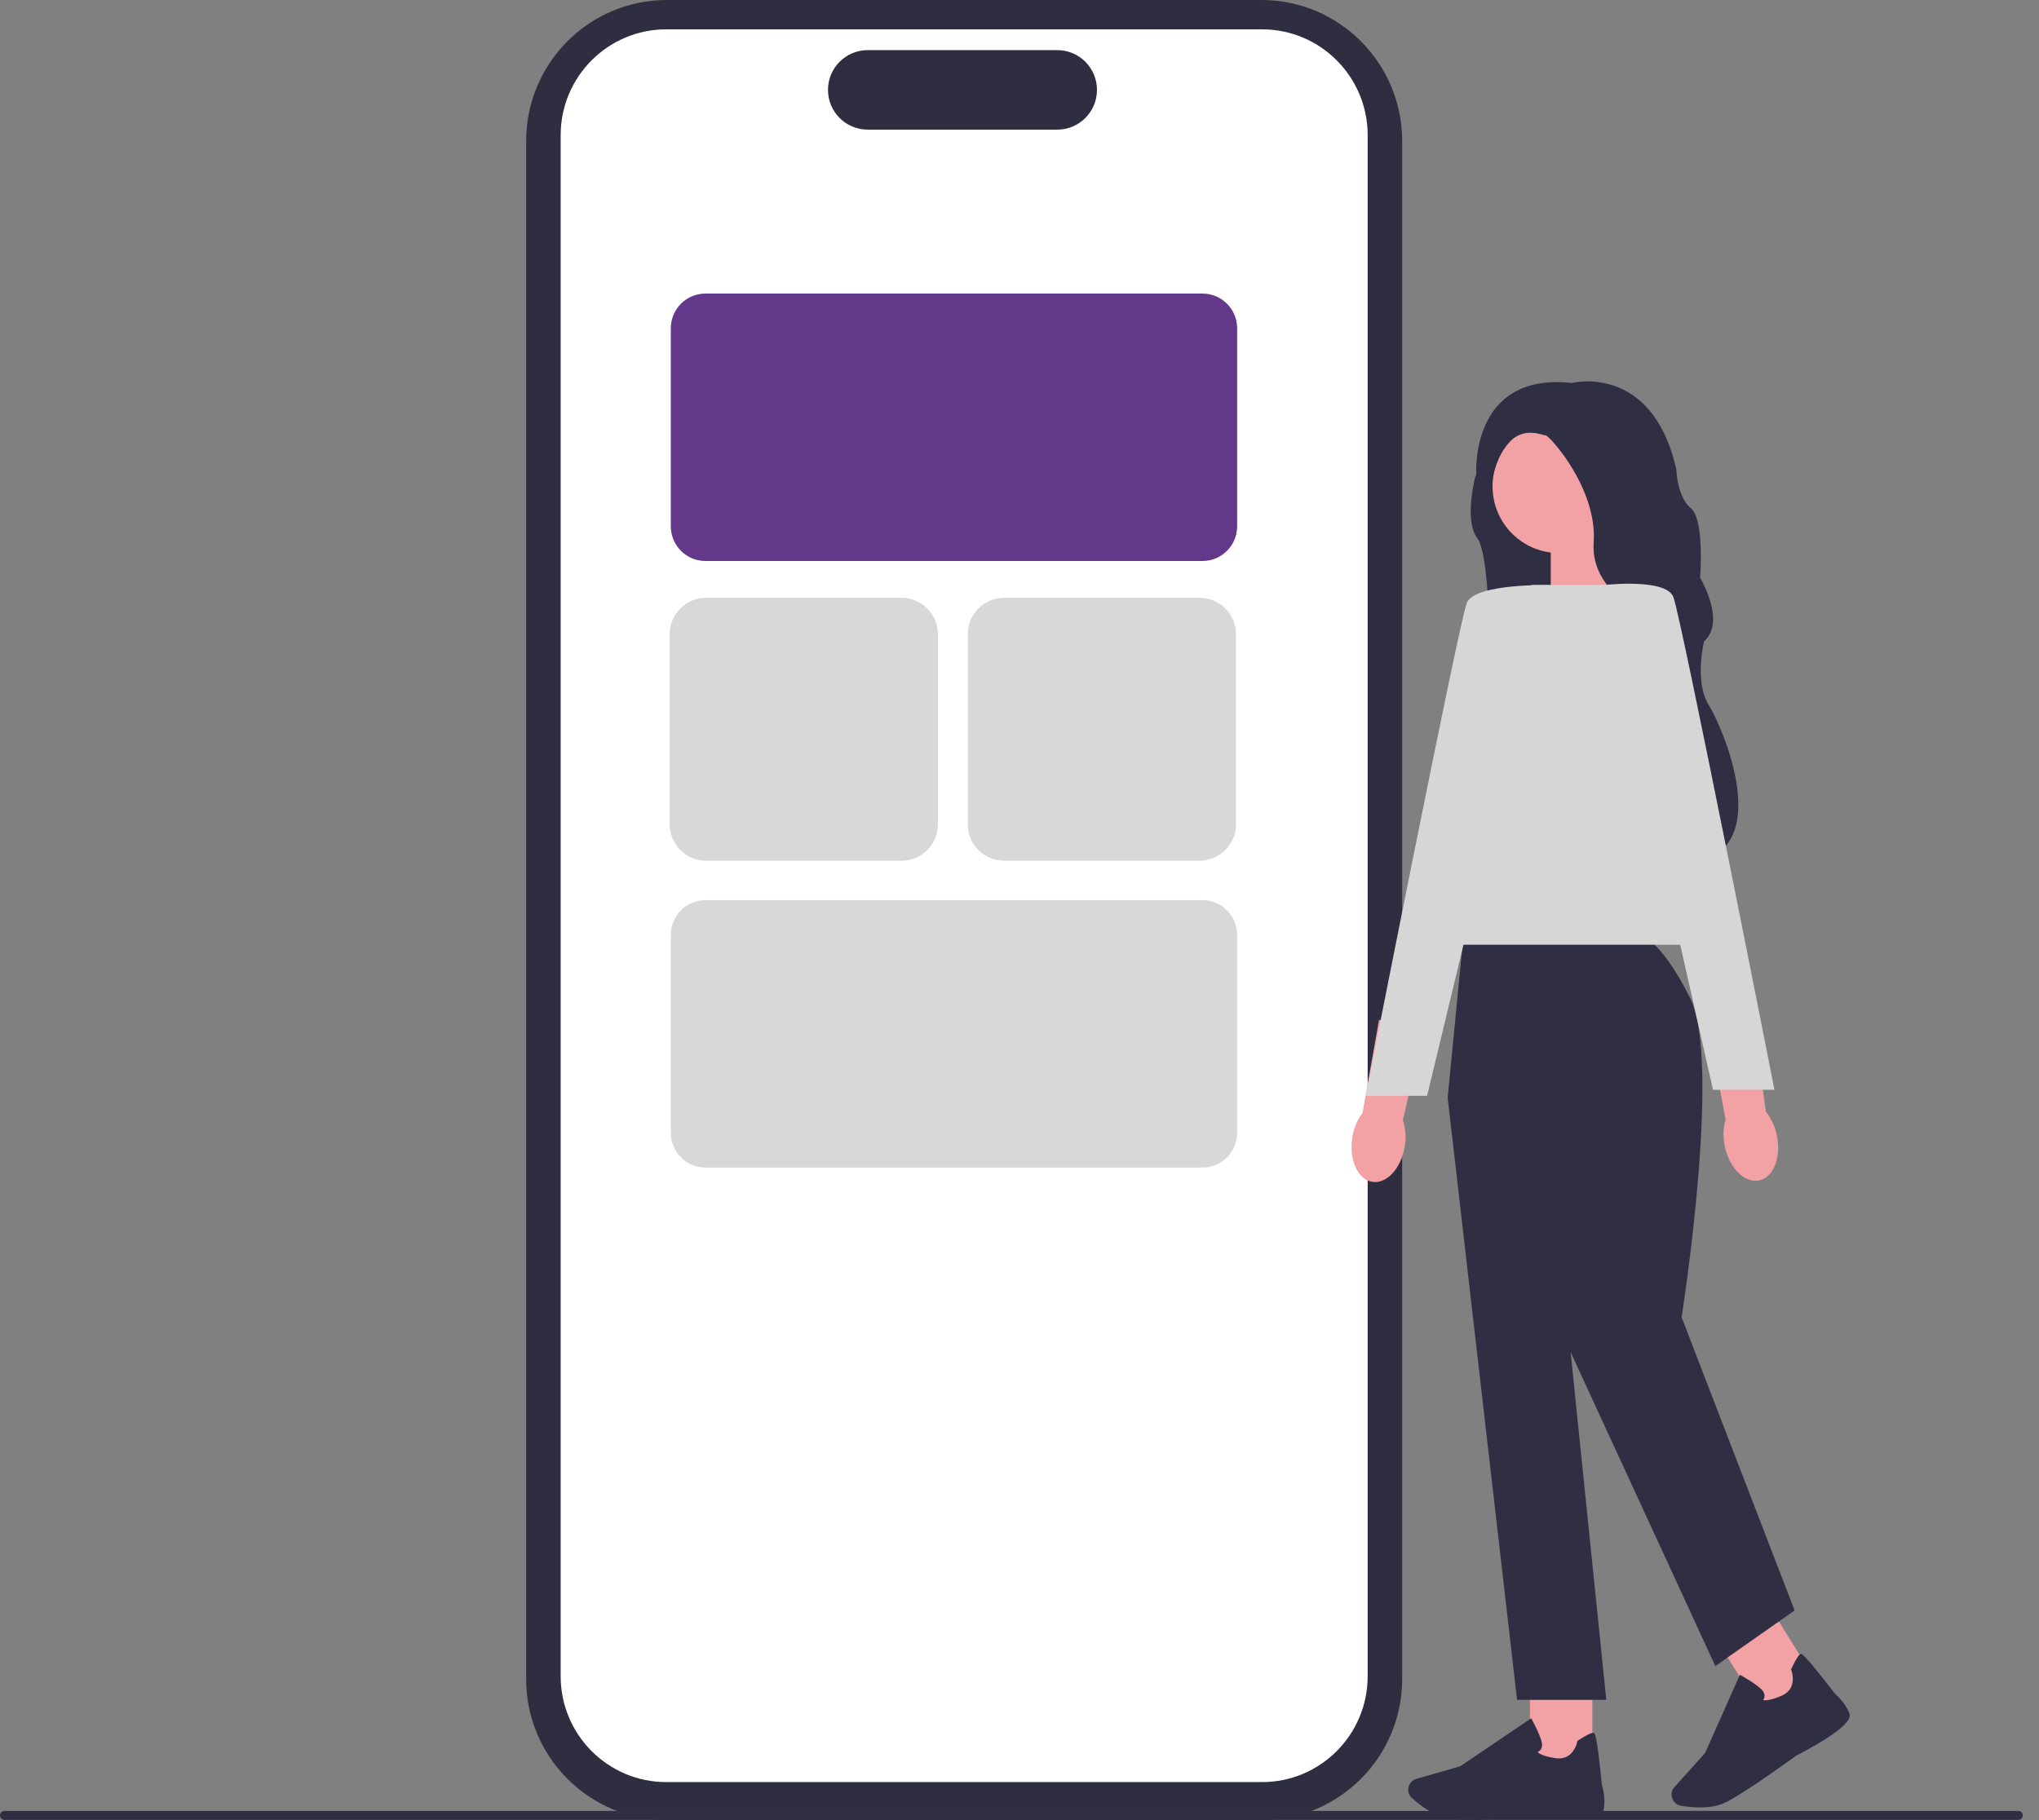 <svg width="112" height="100" viewBox="0 0 112 100" fill="none" xmlns="http://www.w3.org/2000/svg">
<rect x="0" y="0" width="112" height="100" fill="#808080" stroke="none"/>
<path d="M69.297 100H36.623C32.366 100 28.902 96.527 28.902 92.258V7.741C28.902 3.473 32.366 0 36.623 0H69.297C73.555 0 77.019 3.473 77.019 7.741V92.258C77.019 96.527 73.555 100 69.297 100Z" fill="#2F2E41"/>
<path d="M69.331 97.91H36.59C33.396 97.91 30.797 95.304 30.797 92.101V7.422C30.797 4.219 33.396 1.613 36.59 1.613H69.331C72.525 1.613 75.124 4.219 75.124 7.422V92.101C75.124 95.304 72.525 97.91 69.331 97.91Z" fill="white"/>
<path d="M58.078 7.122H47.659C46.458 7.122 45.48 6.143 45.48 4.938C45.48 3.734 46.458 2.754 47.659 2.754H58.078C59.279 2.754 60.256 3.734 60.256 4.938C60.256 6.143 59.279 7.122 58.078 7.122Z" fill="#2F2E41"/>
<path d="M66.054 30.822H38.746C37.698 30.822 36.846 29.967 36.846 28.916V18.034C36.846 16.983 37.698 16.129 38.746 16.129H66.054C67.102 16.129 67.955 16.983 67.955 18.034V28.916C67.955 29.967 67.102 30.822 66.054 30.822Z" fill="#63388B"/>
<path d="M66.054 64.148H38.746C37.698 64.148 36.846 63.293 36.846 62.242V51.36C36.846 50.31 37.698 49.455 38.746 49.455H66.054C67.102 49.455 67.955 50.31 67.955 51.36V62.242C67.955 63.293 67.102 64.148 66.054 64.148Z" fill="#D8D8D8"/>
<path d="M65.892 47.29H55.156C54.053 47.29 53.156 46.391 53.156 45.285V34.849C53.156 33.743 54.053 32.844 55.156 32.844H65.892C66.995 32.844 67.892 33.743 67.892 34.849V45.285C67.892 46.391 66.995 47.29 65.892 47.29Z" fill="#D8D8D8"/>
<path d="M49.519 47.29H38.783C37.68 47.29 36.783 46.391 36.783 45.285V34.849C36.783 33.743 37.68 32.844 38.783 32.844H49.519C50.622 32.844 51.519 33.743 51.519 34.849V45.285C51.519 46.391 50.622 47.29 49.519 47.29Z" fill="#D8D8D8"/>
<path d="M81.727 24.454L81.038 26.183C81.038 26.183 80.402 28.602 81.147 29.567C81.891 30.531 82.056 37.92 81.257 38.465C80.458 39.012 91.384 33.406 91.384 33.406C91.384 33.406 87.119 23.488 87.046 23.452C86.975 23.416 84.18 22.543 84.18 22.543L81.73 24.454H81.727Z" fill="#2F2E43"/>
<path d="M88.841 32.998L85.18 34.205V28.922H88.502L88.841 32.998Z" fill="#F2A2A5"/>
<path d="M77.16 62.992C76.962 64.202 76.156 65.07 75.362 64.93C74.568 64.791 74.084 63.696 74.283 62.484C74.355 62 74.547 61.541 74.842 61.148L75.749 56.031L78.218 56.55L77.06 61.539C77.212 62.012 77.247 62.509 77.16 62.992Z" fill="#F2A2A5"/>
<path d="M87.466 92.143H84.037V97.02H87.466V92.143Z" fill="#F2A2A5"/>
<path d="M80.697 99.975C80.337 99.975 80.016 99.966 79.774 99.944C78.863 99.86 77.994 99.185 77.557 98.791C77.36 98.614 77.298 98.331 77.4 98.088C77.473 97.914 77.619 97.783 77.801 97.732L80.208 97.043L84.105 94.406L84.149 94.485C84.165 94.515 84.548 95.206 84.676 95.672C84.725 95.849 84.712 95.997 84.638 96.112C84.588 96.191 84.515 96.237 84.458 96.263C84.528 96.337 84.75 96.488 85.431 96.596C86.424 96.754 86.634 95.721 86.642 95.678L86.649 95.644L86.678 95.624C87.151 95.319 87.443 95.179 87.543 95.209C87.605 95.227 87.71 95.26 87.993 98.072C88.021 98.161 88.219 98.807 88.085 99.426C87.939 100.099 85.005 99.868 84.417 99.815C84.401 99.817 82.204 99.975 80.699 99.975L80.697 99.975Z" fill="#2F2E43"/>
<path d="M97.228 88.312L94.318 90.131L96.892 94.269L99.802 92.45L97.228 88.312Z" fill="#F2A2A5"/>
<path d="M93.365 99.304C92.962 99.304 92.592 99.255 92.329 99.209C92.07 99.163 91.867 98.956 91.824 98.697C91.795 98.51 91.849 98.321 91.977 98.182L93.655 96.32L95.57 92.016L95.649 92.058C95.678 92.075 96.368 92.457 96.723 92.785C96.859 92.91 96.926 93.043 96.923 93.18C96.921 93.275 96.885 93.35 96.849 93.404C96.947 93.431 97.214 93.441 97.85 93.171C98.776 92.779 98.409 91.791 98.393 91.75L98.38 91.717L98.395 91.686C98.635 91.175 98.807 90.903 98.909 90.875C98.973 90.857 99.078 90.829 100.802 93.066C100.872 93.125 101.381 93.57 101.594 94.166C101.825 94.815 99.213 96.175 98.688 96.441C98.671 96.455 95.939 98.446 94.816 99.012C94.37 99.237 93.843 99.306 93.363 99.306L93.365 99.304Z" fill="#2F2E43"/>
<path d="M89.99 51.357H80.391L79.519 60.311L83.331 93.393H88.232L86.272 74.286L94.221 91.536L98.576 88.48L92.369 72.375C92.369 72.375 94.586 58.346 92.844 54.851C91.102 51.357 89.99 51.357 89.99 51.357Z" fill="#2F2E43"/>
<path d="M94.765 51.904H78.103L84.093 32.143H90.735L94.765 51.904Z" fill="#D6D6D7"/>
<path d="M85.14 32.146C85.14 32.146 81.003 32.036 80.567 33.129C80.132 34.221 75.014 60.206 75.014 60.206H78.39L85.142 32.146L85.14 32.146Z" fill="#D6D6D7"/>
<path d="M85.632 30.383C87.647 30.383 89.28 28.746 89.28 26.726C89.28 24.706 87.647 23.068 85.632 23.068C83.618 23.068 81.984 24.706 81.984 26.726C81.984 28.746 83.618 30.383 85.632 30.383Z" fill="#F2A2A5"/>
<path d="M86.342 21.042C86.342 21.042 90.733 19.914 92.078 25.773C92.078 25.773 92.114 27.302 92.876 27.921C93.639 28.54 93.384 31.742 93.384 31.742C93.384 31.742 94.836 34.144 93.602 35.236C93.602 35.236 93.057 37.455 93.856 38.729C94.655 40.003 97.667 47.01 92.657 47.436C92.657 47.436 90.116 45.898 91.314 41.313C92.513 36.728 91.169 34.195 91.169 34.195C91.169 34.195 87.321 32.796 87.539 29.812C87.757 26.827 85.07 23.879 84.89 23.917C84.71 23.954 82.82 22.861 81.985 26.21L81.091 26.057C81.091 26.057 80.715 20.423 86.342 21.042Z" fill="#2F2E43"/>
<path d="M97.607 62.405C97.851 63.607 97.404 64.705 96.612 64.858C95.82 65.01 94.98 64.158 94.737 62.956C94.634 62.477 94.65 61.981 94.785 61.509L93.82 56.401L96.312 56.006L96.998 61.082C97.308 61.469 97.516 61.922 97.607 62.405Z" fill="#F2A2A5"/>
<path d="M87.834 32.168C87.834 32.168 91.479 31.705 91.914 32.797C92.35 33.888 97.468 59.873 97.468 59.873H94.092L87.834 32.168Z" fill="#D6D6D7"/>
<path d="M111.111 99.74C111.111 99.877 111.001 99.987 110.866 99.987H0.246C0.11 99.987 0 99.877 0 99.74C0 99.604 0.11 99.494 0.246 99.494H110.866C111.001 99.494 111.111 99.604 111.111 99.74Z" fill="#2F2E43"/>
</svg>
